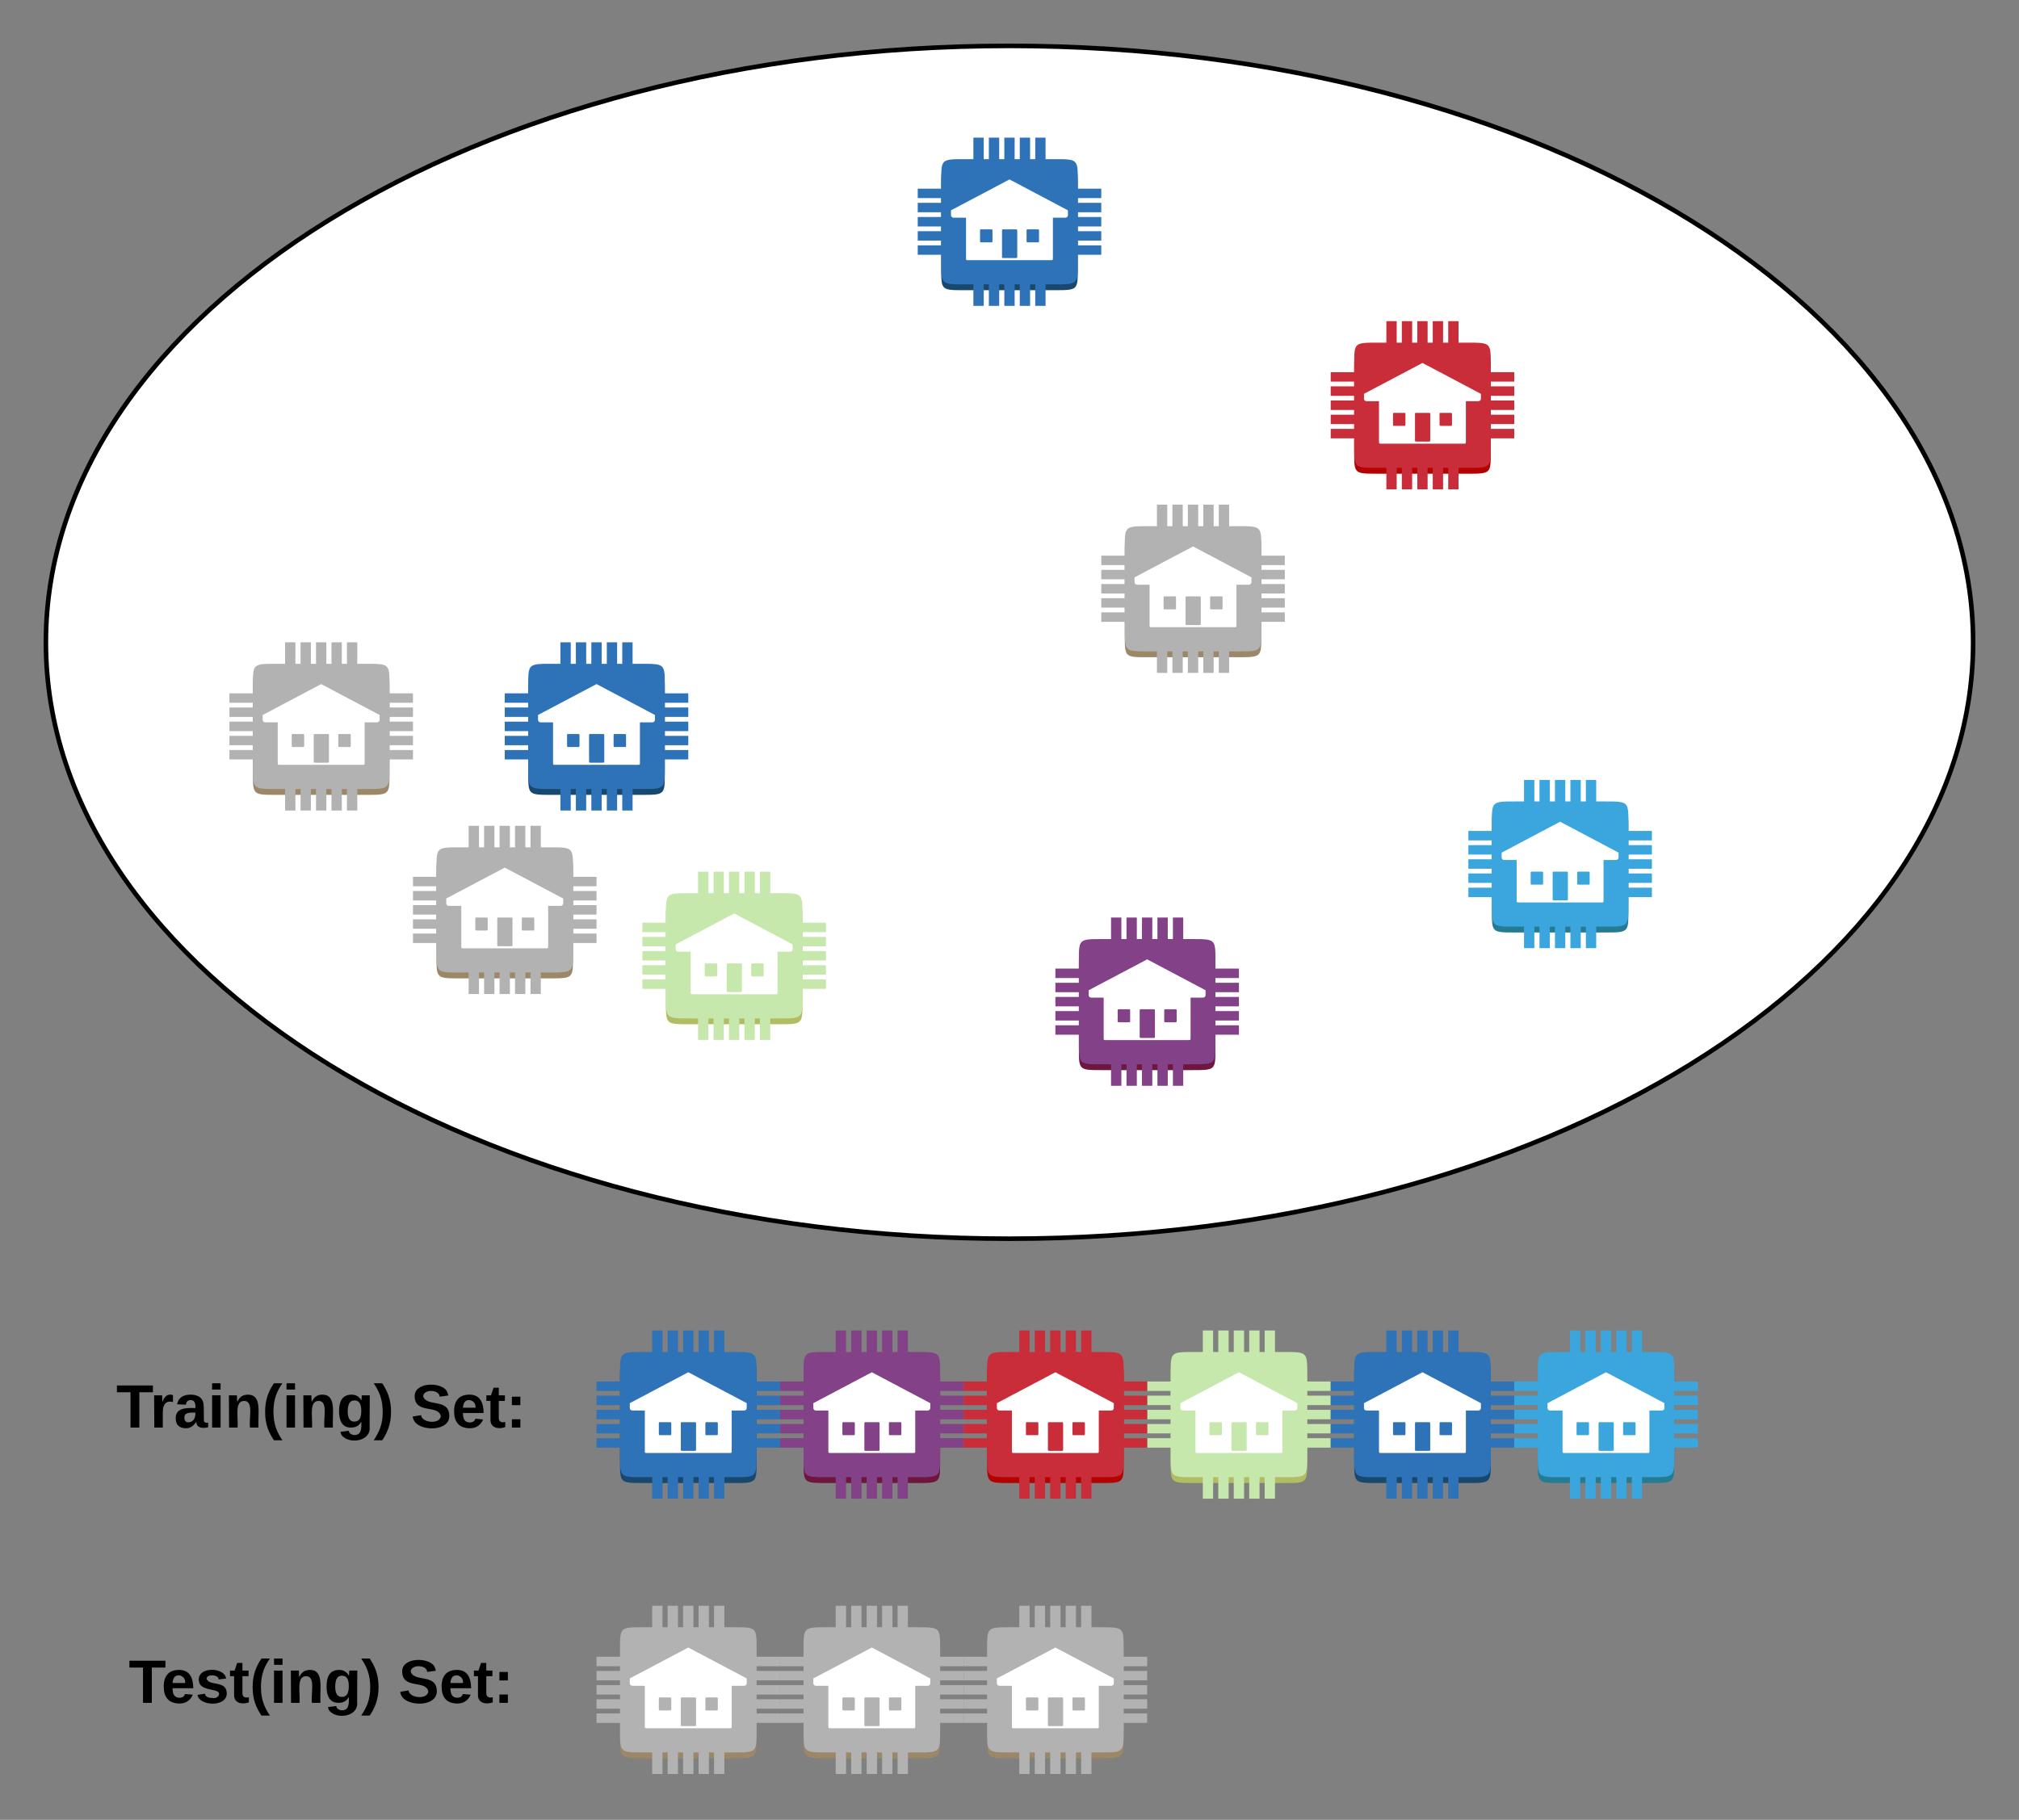 <svg xmlns="http://www.w3.org/2000/svg" xmlns:xlink="http://www.w3.org/1999/xlink" xmlns:lucid="lucid" width="880" height="793.33"><rect width="100%" height="100%" fill="#808080" stroke="none"/><g transform="translate(-140 -140)" lucid:page-tab-id="r36z~ApLsF6p"><path d="M1000 420c0 143.6-188.04 260-420 260S160 563.6 160 420s188.04-260 420-260 420 116.4 420 260z" stroke="#000" stroke-width="2" fill="#fff"/><path d="M560.46 211.93h39.05c10.25 0 10.25 0 10.25 9.4v35.8c0 9.38 0 9.38-10.24 9.38h-39.04c-10.24 0-10.24 0-10.24-9.37v-35.8c0-9.4 0-9.4 10.24-9.4z" fill="#19486f"/><path d="M560.46 209.38h39.05c10.25 0 10.25 0 10.25 9.4v35.8c0 9.38 0 9.38-10.24 9.38h-39.04c-10.24 0-10.24 0-10.24-9.4v-35.8c0-9.38 0-9.38 10.24-9.38z" fill="#2e73b8"/><path d="M591.22 200h4.5v14.06h-4.5V200zM564.26 200h4.5v14.06h-4.5V200zM584.5 200h4.48v14.06h-4.5V200zM571 200h4.5v14.06H571V200zM577.74 200h4.5v14.06h-4.5V200zM540 246.96h20.33v4.12H540v-4.12zM540 228.42h20.33v4.12H540v-4.12zM540 240.78h20.33v4.1H540v-4.1zM540 234.6h20.33v4.12H540v-4.1zM540 222.24h20.33v4.12H540v-4.12zM564.26 257.14h4.5v16.2h-4.5v-16.2zM591.22 257.14h4.5v16.2h-4.5v-16.2zM571 257.14h4.5v16.2H571v-16.2zM584.5 257.14h4.48v16.2h-4.5v-16.2zM577.74 257.14h4.5v16.2h-4.5v-16.2zM602.1 240.78H620v4.1h-17.9v-4.1zM602.1 222.24H620v4.12h-17.9v-4.12zM602.1 234.6H620v4.12h-17.9v-4.1zM602.1 228.42H620v4.12h-17.9v-4.12zM602.1 246.96H620v4.12h-17.9v-4.12z" fill="#2e73b8"/><path d="M562.24 232.2h35.5c1.18 0 1.18 0 1.18 1.05v19.1c0 1.07 0 1.07-1.17 1.07h-35.5c-1.2 0-1.2 0-1.2-1.07v-19.1c0-1.06 0-1.06 1.2-1.06z" fill="#fff"/><path d="M577.58 239.98h4.96c.84 0 .84 0 .84.78v10.96c0 .77 0 .77-.84.77h-4.96c-.84 0-.84 0-.84-.78v-10.96c0-.78 0-.78.84-.78zM568 239.98h3.74c.84 0 .84 0 .84.77v4.14c0 .76 0 .76-.84.76H568c-.84 0-.84 0-.84-.77v-4.15c0-.77 0-.77.84-.77zM588.3 239.98h3.73c.84 0 .84 0 .84.77v4.14c0 .76 0 .76-.84.76h-3.74c-.85 0-.85 0-.85-.77v-4.15c0-.77 0-.77.84-.77z" fill="#2e73b8"/><path d="M580 218.22l-25.5 13.47v2.17c0 .57.52 1.04 1.13 1.04h48.7c.62 0 1.13-.46 1.13-1.03v-2.18z" fill="#fff"/><path d="M740.46 291.93h39.05c10.25 0 10.25 0 10.25 9.4v35.8c0 9.38 0 9.38-10.24 9.38h-39.04c-10.24 0-10.24 0-10.24-9.37v-35.8c0-9.4 0-9.4 10.24-9.4z" fill="#b40200"/><path d="M740.46 289.38h39.05c10.25 0 10.25 0 10.25 9.4v35.8c0 9.38 0 9.38-10.24 9.38h-39.04c-10.24 0-10.24 0-10.24-9.4v-35.8c0-9.38 0-9.38 10.24-9.38z" fill="#c92d39"/><path d="M771.22 280h4.5v14.06h-4.5V280zM744.26 280h4.5v14.06h-4.5V280zM764.5 280h4.48v14.06h-4.5V280zM751 280h4.5v14.06H751V280zM757.74 280h4.5v14.06h-4.5V280zM720 326.96h20.33v4.12H720v-4.12zM720 308.42h20.33v4.12H720v-4.12zM720 320.78h20.33v4.1H720v-4.1zM720 314.6h20.33v4.12H720v-4.1zM720 302.24h20.33v4.12H720v-4.12zM744.26 337.14h4.5v16.2h-4.5v-16.2zM771.22 337.14h4.5v16.2h-4.5v-16.2zM751 337.14h4.5v16.2H751v-16.2zM764.5 337.14h4.48v16.2h-4.5v-16.2zM757.74 337.14h4.5v16.2h-4.5v-16.2zM782.1 320.78H800v4.1h-17.9v-4.1zM782.1 302.24H800v4.12h-17.9v-4.12zM782.1 314.6H800v4.12h-17.9v-4.1zM782.1 308.42H800v4.12h-17.9v-4.12zM782.1 326.96H800v4.12h-17.9v-4.12z" fill="#c92d39"/><path d="M742.24 312.2h35.5c1.18 0 1.18 0 1.18 1.05v19.1c0 1.07 0 1.07-1.17 1.07h-35.5c-1.2 0-1.2 0-1.2-1.07v-19.1c0-1.06 0-1.06 1.2-1.06z" fill="#fff"/><path d="M757.58 319.98h4.96c.84 0 .84 0 .84.78v10.96c0 .77 0 .77-.84.77h-4.96c-.84 0-.84 0-.84-.78v-10.96c0-.78 0-.78.84-.78zM748 319.98h3.74c.84 0 .84 0 .84.77v4.14c0 .76 0 .76-.84.76H748c-.84 0-.84 0-.84-.77v-4.15c0-.77 0-.77.84-.77zM768.3 319.98h3.73c.84 0 .84 0 .84.77v4.14c0 .76 0 .76-.84.76h-3.74c-.85 0-.85 0-.85-.77v-4.15c0-.77 0-.77.84-.77z" fill="#c92d39"/><path d="M760 298.22l-25.5 13.47v2.17c0 .57.52 1.04 1.13 1.04h48.7c.62 0 1.13-.46 1.13-1.03v-2.18z" fill="#fff"/><path d="M800.46 491.93h39.05c10.25 0 10.25 0 10.25 9.4v35.8c0 9.38 0 9.38-10.24 9.38h-39.04c-10.24 0-10.24 0-10.24-9.37v-35.8c0-9.4 0-9.4 10.24-9.4z" fill="#257b94"/><path d="M800.46 489.38h39.05c10.25 0 10.25 0 10.25 9.4v35.8c0 9.38 0 9.38-10.24 9.38h-39.04c-10.24 0-10.24 0-10.24-9.4v-35.8c0-9.38 0-9.38 10.24-9.38z" fill="#3aa6dd"/><path d="M831.22 480h4.5v14.06h-4.5V480zM804.26 480h4.5v14.06h-4.5V480zM824.5 480h4.48v14.06h-4.5V480zM811 480h4.5v14.06H811V480zM817.74 480h4.5v14.06h-4.5V480zM780 526.96h20.33v4.12H780v-4.12zM780 508.42h20.33v4.12H780v-4.12zM780 520.78h20.33v4.1H780v-4.1zM780 514.6h20.33v4.12H780v-4.1zM780 502.24h20.33v4.12H780v-4.12zM804.26 537.14h4.5v16.2h-4.5v-16.2zM831.22 537.14h4.5v16.2h-4.5v-16.2zM811 537.14h4.5v16.2H811v-16.2zM824.5 537.14h4.48v16.2h-4.5v-16.2zM817.74 537.14h4.5v16.2h-4.5v-16.2zM842.1 520.78H860v4.1h-17.9v-4.1zM842.1 502.24H860v4.12h-17.9v-4.12zM842.1 514.6H860v4.12h-17.9v-4.1zM842.1 508.42H860v4.12h-17.9v-4.12zM842.1 526.96H860v4.12h-17.9v-4.12z" fill="#3aa6dd"/><path d="M802.24 512.2h35.5c1.18 0 1.18 0 1.18 1.05v19.1c0 1.07 0 1.07-1.17 1.07h-35.5c-1.2 0-1.2 0-1.2-1.07v-19.1c0-1.06 0-1.06 1.2-1.06z" fill="#fff"/><path d="M817.58 519.98h4.96c.84 0 .84 0 .84.78v10.96c0 .77 0 .77-.84.77h-4.96c-.84 0-.84 0-.84-.78v-10.96c0-.78 0-.78.84-.78zM808 519.98h3.74c.84 0 .84 0 .84.77v4.14c0 .76 0 .76-.84.76H808c-.84 0-.84 0-.84-.77v-4.15c0-.77 0-.77.84-.77zM828.3 519.98h3.73c.84 0 .84 0 .84.77v4.14c0 .76 0 .76-.84.76h-3.74c-.85 0-.85 0-.85-.77v-4.15c0-.77 0-.77.84-.77z" fill="#3aa6dd"/><path d="M820 498.22l-25.5 13.47v2.17c0 .57.52 1.04 1.13 1.04h48.7c.62 0 1.13-.46 1.13-1.03v-2.18z" fill="#fff"/><path d="M640.46 371.93h39.05c10.25 0 10.25 0 10.25 9.4v35.8c0 9.38 0 9.38-10.24 9.38h-39.04c-10.24 0-10.24 0-10.24-9.37v-35.8c0-9.4 0-9.4 10.24-9.4z" fill="#9d8769"/><path d="M640.46 369.38h39.05c10.25 0 10.25 0 10.25 9.4v35.8c0 9.38 0 9.38-10.24 9.38h-39.04c-10.24 0-10.24 0-10.24-9.4v-35.8c0-9.38 0-9.38 10.24-9.38z" fill="#b2b2b2"/><path d="M671.22 360h4.5v14.06h-4.5V360zM644.26 360h4.5v14.06h-4.5V360zM664.5 360h4.48v14.06h-4.5V360zM651 360h4.5v14.06H651V360zM657.74 360h4.5v14.06h-4.5V360zM620 406.96h20.33v4.12H620v-4.12zM620 388.42h20.33v4.12H620v-4.12zM620 400.78h20.33v4.1H620v-4.1zM620 394.6h20.33v4.12H620v-4.1zM620 382.24h20.33v4.12H620v-4.12zM644.26 417.14h4.5v16.2h-4.5v-16.2zM671.22 417.14h4.5v16.2h-4.5v-16.2zM651 417.14h4.5v16.2H651v-16.2zM664.5 417.14h4.48v16.2h-4.5v-16.2zM657.74 417.14h4.5v16.2h-4.5v-16.2zM682.1 400.78H700v4.1h-17.9v-4.1zM682.1 382.24H700v4.12h-17.9v-4.12zM682.1 394.6H700v4.12h-17.9v-4.1zM682.1 388.42H700v4.12h-17.9v-4.12zM682.1 406.96H700v4.12h-17.9v-4.12z" fill="#b2b2b2"/><path d="M642.24 392.2h35.5c1.18 0 1.18 0 1.18 1.05v19.1c0 1.07 0 1.07-1.17 1.07h-35.5c-1.2 0-1.2 0-1.2-1.07v-19.1c0-1.06 0-1.06 1.2-1.06z" fill="#fff"/><path d="M657.58 399.98h4.96c.84 0 .84 0 .84.78v10.96c0 .77 0 .77-.84.77h-4.96c-.84 0-.84 0-.84-.78v-10.96c0-.78 0-.78.84-.78zM648 399.98h3.74c.84 0 .84 0 .84.77v4.14c0 .76 0 .76-.84.76H648c-.84 0-.84 0-.84-.77v-4.15c0-.77 0-.77.84-.77zM668.3 399.98h3.73c.84 0 .84 0 .84.77v4.14c0 .76 0 .76-.84.76h-3.74c-.85 0-.85 0-.85-.77v-4.15c0-.77 0-.77.84-.77z" fill="#b2b2b2"/><path d="M660 378.22l-25.5 13.47v2.17c0 .57.52 1.04 1.13 1.04h48.7c.62 0 1.13-.46 1.13-1.03v-2.18z" fill="#fff"/><path d="M380.46 431.93h39.05c10.25 0 10.25 0 10.25 9.4v35.8c0 9.38 0 9.38-10.24 9.38h-39.04c-10.24 0-10.24 0-10.24-9.37v-35.8c0-9.4 0-9.4 10.24-9.4z" fill="#19486f"/><path d="M380.46 429.38h39.05c10.25 0 10.25 0 10.25 9.4v35.8c0 9.38 0 9.38-10.24 9.38h-39.04c-10.24 0-10.24 0-10.24-9.4v-35.8c0-9.38 0-9.38 10.24-9.38z" fill="#2e73b8"/><path d="M411.22 420h4.5v14.06h-4.5V420zM384.26 420h4.5v14.06h-4.5V420zM404.5 420h4.48v14.06h-4.5V420zM391 420h4.5v14.06H391V420zM397.74 420h4.5v14.06h-4.5V420zM360 466.96h20.33v4.12H360v-4.12zM360 448.42h20.33v4.12H360v-4.12zM360 460.78h20.33v4.1H360v-4.1zM360 454.6h20.33v4.12H360v-4.1zM360 442.24h20.33v4.12H360v-4.12zM384.26 477.14h4.5v16.2h-4.5v-16.2zM411.22 477.14h4.5v16.2h-4.5v-16.2zM391 477.14h4.5v16.2H391v-16.2zM404.5 477.14h4.48v16.2h-4.5v-16.2zM397.74 477.14h4.5v16.2h-4.5v-16.2zM422.1 460.78H440v4.1h-17.9v-4.1zM422.1 442.24H440v4.12h-17.9v-4.12zM422.1 454.6H440v4.12h-17.9v-4.1zM422.1 448.42H440v4.12h-17.9v-4.12zM422.1 466.96H440v4.12h-17.9v-4.12z" fill="#2e73b8"/><path d="M382.24 452.2h35.5c1.18 0 1.18 0 1.18 1.05v19.1c0 1.07 0 1.07-1.17 1.07h-35.5c-1.2 0-1.2 0-1.2-1.07v-19.1c0-1.06 0-1.06 1.2-1.06z" fill="#fff"/><path d="M397.58 459.98h4.96c.84 0 .84 0 .84.78v10.96c0 .77 0 .77-.84.77h-4.96c-.84 0-.84 0-.84-.78v-10.96c0-.78 0-.78.84-.78zM388 459.98h3.74c.84 0 .84 0 .84.77v4.14c0 .76 0 .76-.84.76H388c-.84 0-.84 0-.84-.77v-4.15c0-.77 0-.77.84-.77zM408.3 459.98h3.73c.84 0 .84 0 .84.77v4.14c0 .76 0 .76-.84.76h-3.74c-.85 0-.85 0-.85-.77v-4.15c0-.77 0-.77.84-.77z" fill="#2e73b8"/><path d="M400 438.22l-25.5 13.47v2.17c0 .57.52 1.04 1.13 1.04h48.7c.62 0 1.13-.46 1.13-1.03v-2.18z" fill="#fff"/><path d="M260.46 431.93h39.05c10.25 0 10.25 0 10.25 9.4v35.8c0 9.38 0 9.38-10.24 9.38h-39.04c-10.24 0-10.24 0-10.24-9.37v-35.8c0-9.4 0-9.4 10.24-9.4z" fill="#9d8769"/><path d="M260.46 429.38h39.05c10.25 0 10.25 0 10.25 9.4v35.8c0 9.38 0 9.38-10.24 9.38h-39.04c-10.24 0-10.24 0-10.24-9.4v-35.8c0-9.38 0-9.38 10.24-9.38z" fill="#b2b2b2"/><path d="M291.22 420h4.5v14.06h-4.5V420zM264.26 420h4.5v14.06h-4.5V420zM284.5 420h4.48v14.06h-4.5V420zM271 420h4.5v14.06H271V420zM277.74 420h4.5v14.06h-4.5V420zM240 466.96h20.33v4.12H240v-4.12zM240 448.42h20.33v4.12H240v-4.12zM240 460.78h20.33v4.1H240v-4.1zM240 454.6h20.33v4.12H240v-4.1zM240 442.24h20.33v4.12H240v-4.12zM264.26 477.14h4.5v16.2h-4.5v-16.2zM291.22 477.14h4.5v16.2h-4.5v-16.2zM271 477.14h4.5v16.2H271v-16.2zM284.5 477.14h4.48v16.2h-4.5v-16.2zM277.74 477.14h4.5v16.2h-4.5v-16.2zM302.1 460.78H320v4.1h-17.9v-4.1zM302.1 442.24H320v4.12h-17.9v-4.12zM302.1 454.6H320v4.12h-17.9v-4.1zM302.1 448.42H320v4.12h-17.9v-4.12zM302.1 466.96H320v4.12h-17.9v-4.12z" fill="#b2b2b2"/><path d="M262.24 452.2h35.5c1.18 0 1.18 0 1.18 1.05v19.1c0 1.07 0 1.07-1.17 1.07h-35.5c-1.2 0-1.2 0-1.2-1.07v-19.1c0-1.06 0-1.06 1.2-1.06z" fill="#fff"/><path d="M277.58 459.98h4.96c.84 0 .84 0 .84.78v10.96c0 .77 0 .77-.84.77h-4.96c-.84 0-.84 0-.84-.78v-10.96c0-.78 0-.78.84-.78zM268 459.98h3.74c.84 0 .84 0 .84.77v4.14c0 .76 0 .76-.84.76H268c-.84 0-.84 0-.84-.77v-4.15c0-.77 0-.77.84-.77zM288.3 459.98h3.73c.84 0 .84 0 .84.77v4.14c0 .76 0 .76-.84.76h-3.74c-.85 0-.85 0-.85-.77v-4.15c0-.77 0-.77.84-.77z" fill="#b2b2b2"/><path d="M280 438.22l-25.5 13.47v2.17c0 .57.52 1.04 1.13 1.04h48.7c.62 0 1.13-.46 1.13-1.03v-2.18z" fill="#fff"/><path d="M340.46 511.93h39.05c10.25 0 10.25 0 10.25 9.4v35.8c0 9.38 0 9.38-10.24 9.38h-39.04c-10.24 0-10.24 0-10.24-9.37v-35.8c0-9.4 0-9.4 10.24-9.4z" fill="#9d8769"/><path d="M340.46 509.38h39.05c10.25 0 10.25 0 10.25 9.4v35.8c0 9.38 0 9.38-10.24 9.38h-39.04c-10.24 0-10.24 0-10.24-9.4v-35.8c0-9.38 0-9.38 10.24-9.38z" fill="#b2b2b2"/><path d="M371.22 500h4.5v14.06h-4.5V500zM344.26 500h4.5v14.06h-4.5V500zM364.5 500h4.48v14.06h-4.5V500zM351 500h4.5v14.06H351V500zM357.74 500h4.5v14.06h-4.5V500zM320 546.96h20.33v4.12H320v-4.12zM320 528.42h20.33v4.12H320v-4.12zM320 540.78h20.33v4.1H320v-4.1zM320 534.6h20.33v4.12H320v-4.1zM320 522.24h20.33v4.12H320v-4.12zM344.26 557.14h4.5v16.2h-4.5v-16.2zM371.22 557.14h4.5v16.2h-4.5v-16.2zM351 557.14h4.5v16.2H351v-16.2zM364.5 557.14h4.48v16.2h-4.5v-16.2zM357.74 557.14h4.5v16.2h-4.5v-16.2zM382.1 540.78H400v4.1h-17.9v-4.1zM382.1 522.24H400v4.12h-17.9v-4.12zM382.1 534.6H400v4.12h-17.9v-4.1zM382.1 528.42H400v4.12h-17.9v-4.12zM382.1 546.96H400v4.12h-17.9v-4.12z" fill="#b2b2b2"/><path d="M342.24 532.2h35.5c1.18 0 1.18 0 1.18 1.05v19.1c0 1.07 0 1.07-1.17 1.07h-35.5c-1.2 0-1.2 0-1.2-1.07v-19.1c0-1.06 0-1.06 1.2-1.06z" fill="#fff"/><path d="M357.58 539.98h4.96c.84 0 .84 0 .84.78v10.96c0 .77 0 .77-.84.77h-4.96c-.84 0-.84 0-.84-.78v-10.96c0-.78 0-.78.84-.78zM348 539.98h3.74c.84 0 .84 0 .84.77v4.14c0 .76 0 .76-.84.76H348c-.84 0-.84 0-.84-.77v-4.15c0-.77 0-.77.84-.77zM368.3 539.98h3.73c.84 0 .84 0 .84.77v4.14c0 .76 0 .76-.84.76h-3.74c-.85 0-.85 0-.85-.77v-4.15c0-.77 0-.77.84-.77z" fill="#b2b2b2"/><path d="M360 518.22l-25.5 13.47v2.17c0 .57.52 1.04 1.13 1.04h48.7c.62 0 1.13-.46 1.13-1.03v-2.18z" fill="#fff"/><path d="M440.46 531.93h39.05c10.25 0 10.25 0 10.25 9.4v35.8c0 9.38 0 9.38-10.24 9.38h-39.04c-10.24 0-10.24 0-10.24-9.37v-35.8c0-9.4 0-9.4 10.24-9.4z" fill="#b2bd63"/><path d="M440.46 529.38h39.05c10.25 0 10.25 0 10.25 9.4v35.8c0 9.38 0 9.38-10.24 9.38h-39.04c-10.24 0-10.24 0-10.24-9.4v-35.8c0-9.38 0-9.38 10.24-9.38z" fill="#c7e8ac"/><path d="M471.22 520h4.5v14.06h-4.5V520zM444.26 520h4.5v14.06h-4.5V520zM464.5 520h4.48v14.06h-4.5V520zM451 520h4.5v14.06H451V520zM457.74 520h4.5v14.06h-4.5V520zM420 566.96h20.33v4.12H420v-4.12zM420 548.42h20.33v4.12H420v-4.12zM420 560.78h20.33v4.1H420v-4.1zM420 554.6h20.33v4.12H420v-4.1zM420 542.24h20.33v4.12H420v-4.12zM444.26 577.14h4.5v16.2h-4.5v-16.2zM471.22 577.14h4.5v16.2h-4.5v-16.2zM451 577.14h4.5v16.2H451v-16.2zM464.5 577.14h4.48v16.2h-4.5v-16.2zM457.74 577.14h4.5v16.2h-4.5v-16.2zM482.1 560.78H500v4.1h-17.9v-4.1zM482.1 542.24H500v4.12h-17.9v-4.12zM482.1 554.6H500v4.12h-17.9v-4.1zM482.1 548.42H500v4.12h-17.9v-4.12zM482.1 566.96H500v4.12h-17.9v-4.12z" fill="#c7e8ac"/><path d="M442.24 552.2h35.5c1.18 0 1.18 0 1.18 1.05v19.1c0 1.07 0 1.07-1.17 1.07h-35.5c-1.2 0-1.2 0-1.2-1.07v-19.1c0-1.06 0-1.06 1.2-1.06z" fill="#fff"/><path d="M457.58 559.98h4.96c.84 0 .84 0 .84.78v10.96c0 .77 0 .77-.84.77h-4.96c-.84 0-.84 0-.84-.78v-10.96c0-.78 0-.78.84-.78zM448 559.98h3.74c.84 0 .84 0 .84.77v4.14c0 .76 0 .76-.84.76H448c-.84 0-.84 0-.84-.77v-4.15c0-.77 0-.77.84-.77zM468.3 559.98h3.73c.84 0 .84 0 .84.77v4.14c0 .76 0 .76-.84.76h-3.74c-.85 0-.85 0-.85-.77v-4.15c0-.77 0-.77.84-.77z" fill="#c7e8ac"/><path d="M460 538.22l-25.5 13.47v2.17c0 .57.52 1.04 1.13 1.04h48.7c.62 0 1.13-.46 1.13-1.03v-2.18z" fill="#fff"/><path d="M160 720h240v73.33H160z" stroke="#000" stroke-opacity="0" stroke-width="2" fill="#fff" fill-opacity="0"/><use xlink:href="#a" transform="matrix(1,0,0,1,165,725) translate(25.667 37.333)"/><use xlink:href="#b" transform="matrix(1,0,0,1,165,725) translate(154.111 37.333)"/><path d="M660.46 731.93h39.05c10.25 0 10.25 0 10.25 9.4v35.8c0 9.38 0 9.38-10.24 9.38h-39.04c-10.24 0-10.24 0-10.24-9.37v-35.8c0-9.4 0-9.4 10.24-9.4z" fill="#b2bd63"/><path d="M660.46 729.38h39.05c10.25 0 10.25 0 10.25 9.4v35.8c0 9.38 0 9.38-10.24 9.38h-39.04c-10.24 0-10.24 0-10.24-9.4v-35.8c0-9.38 0-9.38 10.24-9.38z" fill="#c7e8ac"/><path d="M691.22 720h4.5v14.06h-4.5V720zM664.26 720h4.5v14.06h-4.5V720zM684.5 720h4.48v14.06h-4.5V720zM671 720h4.5v14.06H671V720zM677.74 720h4.5v14.06h-4.5V720zM640 766.96h20.33v4.12H640v-4.12zM640 748.42h20.33v4.12H640v-4.12zM640 760.78h20.33v4.1H640v-4.1zM640 754.6h20.33v4.12H640v-4.1zM640 742.24h20.33v4.12H640v-4.12zM664.26 777.14h4.5v16.2h-4.5v-16.2zM691.22 777.14h4.5v16.2h-4.5v-16.2zM671 777.14h4.5v16.2H671v-16.2zM684.5 777.14h4.48v16.2h-4.5v-16.2zM677.74 777.14h4.5v16.2h-4.5v-16.2zM702.1 760.78H720v4.1h-17.9v-4.1zM702.1 742.24H720v4.12h-17.9v-4.12zM702.1 754.6H720v4.12h-17.9v-4.1zM702.1 748.42H720v4.12h-17.9v-4.12zM702.1 766.96H720v4.12h-17.9v-4.12z" fill="#c7e8ac"/><path d="M662.24 752.2h35.5c1.18 0 1.18 0 1.18 1.05v19.1c0 1.07 0 1.07-1.17 1.07h-35.5c-1.2 0-1.2 0-1.2-1.07v-19.1c0-1.06 0-1.06 1.2-1.06z" fill="#fff"/><path d="M677.58 759.98h4.96c.84 0 .84 0 .84.78v10.96c0 .77 0 .77-.84.77h-4.96c-.84 0-.84 0-.84-.78v-10.96c0-.78 0-.78.84-.78zM668 759.98h3.74c.84 0 .84 0 .84.77v4.14c0 .76 0 .76-.84.76H668c-.84 0-.84 0-.84-.77v-4.15c0-.77 0-.77.84-.77zM688.3 759.98h3.73c.84 0 .84 0 .84.77v4.14c0 .76 0 .76-.84.76h-3.74c-.85 0-.85 0-.85-.77v-4.15c0-.77 0-.77.84-.77z" fill="#c7e8ac"/><path d="M680 738.22l-25.5 13.47v2.17c0 .57.52 1.04 1.13 1.04h48.7c.62 0 1.13-.46 1.13-1.03v-2.18z" fill="#fff"/><path d="M620.46 551.93h39.05c10.25 0 10.25 0 10.25 9.4v35.8c0 9.38 0 9.38-10.24 9.38h-39.04c-10.24 0-10.24 0-10.24-9.37v-35.8c0-9.4 0-9.4 10.24-9.4z" fill="#6e163e"/><path d="M620.46 549.38h39.05c10.25 0 10.25 0 10.25 9.4v35.8c0 9.38 0 9.38-10.24 9.38h-39.04c-10.24 0-10.24 0-10.24-9.4v-35.8c0-9.38 0-9.38 10.24-9.38z" fill="#834187"/><path d="M651.22 540h4.5v14.06h-4.5V540zM624.26 540h4.5v14.06h-4.5V540zM644.5 540h4.48v14.06h-4.5V540zM631 540h4.5v14.06H631V540zM637.74 540h4.5v14.06h-4.5V540zM600 586.96h20.33v4.12H600v-4.12zM600 568.42h20.33v4.12H600v-4.12zM600 580.78h20.33v4.1H600v-4.1zM600 574.6h20.33v4.12H600v-4.1zM600 562.24h20.33v4.12H600v-4.12zM624.26 597.14h4.5v16.2h-4.5v-16.2zM651.22 597.14h4.5v16.2h-4.5v-16.2zM631 597.14h4.5v16.2H631v-16.2zM644.5 597.14h4.48v16.2h-4.5v-16.2zM637.74 597.14h4.5v16.2h-4.5v-16.2zM662.1 580.78H680v4.1h-17.9v-4.1zM662.1 562.24H680v4.12h-17.9v-4.12zM662.1 574.6H680v4.12h-17.9v-4.1zM662.1 568.42H680v4.12h-17.9v-4.12zM662.1 586.96H680v4.12h-17.9v-4.12z" fill="#834187"/><path d="M622.24 572.2h35.5c1.18 0 1.18 0 1.18 1.05v19.1c0 1.07 0 1.07-1.17 1.07h-35.5c-1.2 0-1.2 0-1.2-1.07v-19.1c0-1.06 0-1.06 1.2-1.06z" fill="#fff"/><path d="M637.58 579.98h4.96c.84 0 .84 0 .84.78v10.96c0 .77 0 .77-.84.77h-4.96c-.84 0-.84 0-.84-.78v-10.96c0-.78 0-.78.84-.78zM628 579.98h3.74c.84 0 .84 0 .84.77v4.14c0 .76 0 .76-.84.76H628c-.84 0-.84 0-.84-.77v-4.15c0-.77 0-.77.84-.77zM648.3 579.98h3.73c.84 0 .84 0 .84.77v4.14c0 .76 0 .76-.84.76h-3.74c-.85 0-.85 0-.85-.77v-4.15c0-.77 0-.77.84-.77z" fill="#834187"/><path d="M640 558.22l-25.5 13.47v2.17c0 .57.52 1.04 1.13 1.04h48.7c.62 0 1.13-.46 1.13-1.03v-2.18z" fill="#fff"/><path d="M420.46 731.93h39.05c10.25 0 10.25 0 10.25 9.4v35.8c0 9.38 0 9.38-10.24 9.38h-39.04c-10.24 0-10.24 0-10.24-9.37v-35.8c0-9.4 0-9.4 10.24-9.4z" fill="#19486f"/><path d="M420.46 729.38h39.05c10.25 0 10.25 0 10.25 9.4v35.8c0 9.38 0 9.38-10.24 9.38h-39.04c-10.24 0-10.24 0-10.24-9.4v-35.8c0-9.38 0-9.38 10.24-9.38z" fill="#2e73b8"/><path d="M451.22 720h4.5v14.06h-4.5V720zM424.26 720h4.5v14.06h-4.5V720zM444.5 720h4.48v14.06h-4.5V720zM431 720h4.5v14.06H431V720zM437.74 720h4.5v14.06h-4.5V720zM400 766.96h20.33v4.12H400v-4.12zM400 748.42h20.33v4.12H400v-4.12zM400 760.78h20.33v4.1H400v-4.1zM400 754.6h20.33v4.12H400v-4.1zM400 742.24h20.33v4.12H400v-4.12zM424.26 777.14h4.5v16.2h-4.5v-16.2zM451.22 777.14h4.5v16.2h-4.5v-16.2zM431 777.14h4.5v16.2H431v-16.2zM444.5 777.14h4.48v16.2h-4.5v-16.2zM437.74 777.14h4.5v16.2h-4.5v-16.2zM462.1 760.78H480v4.1h-17.9v-4.1zM462.1 742.24H480v4.12h-17.9v-4.12zM462.1 754.6H480v4.12h-17.9v-4.1zM462.1 748.42H480v4.12h-17.9v-4.12zM462.1 766.96H480v4.12h-17.9v-4.12z" fill="#2e73b8"/><path d="M422.24 752.2h35.5c1.18 0 1.18 0 1.18 1.05v19.1c0 1.07 0 1.07-1.17 1.07h-35.5c-1.2 0-1.2 0-1.2-1.07v-19.1c0-1.06 0-1.06 1.2-1.06z" fill="#fff"/><path d="M437.58 759.98h4.96c.84 0 .84 0 .84.78v10.96c0 .77 0 .77-.84.77h-4.96c-.84 0-.84 0-.84-.78v-10.96c0-.78 0-.78.84-.78zM428 759.98h3.74c.84 0 .84 0 .84.77v4.14c0 .76 0 .76-.84.76H428c-.84 0-.84 0-.84-.77v-4.15c0-.77 0-.77.84-.77zM448.3 759.98h3.73c.84 0 .84 0 .84.77v4.14c0 .76 0 .76-.84.76h-3.74c-.85 0-.85 0-.85-.77v-4.15c0-.77 0-.77.84-.77z" fill="#2e73b8"/><path d="M440 738.22l-25.5 13.47v2.17c0 .57.52 1.04 1.13 1.04h48.7c.62 0 1.13-.46 1.13-1.03v-2.18z" fill="#fff"/><path d="M500.46 731.93h39.05c10.25 0 10.25 0 10.25 9.4v35.8c0 9.38 0 9.38-10.24 9.38h-39.04c-10.24 0-10.24 0-10.24-9.37v-35.8c0-9.4 0-9.4 10.24-9.4z" fill="#6e163e"/><path d="M500.46 729.38h39.05c10.25 0 10.25 0 10.25 9.4v35.8c0 9.38 0 9.38-10.24 9.38h-39.04c-10.24 0-10.24 0-10.24-9.4v-35.8c0-9.38 0-9.38 10.24-9.38z" fill="#834187"/><path d="M531.22 720h4.5v14.06h-4.5V720zM504.26 720h4.5v14.06h-4.5V720zM524.5 720h4.48v14.06h-4.5V720zM511 720h4.5v14.06H511V720zM517.74 720h4.5v14.06h-4.5V720zM480 766.96h20.33v4.12H480v-4.12zM480 748.42h20.33v4.12H480v-4.12zM480 760.78h20.33v4.1H480v-4.1zM480 754.6h20.33v4.12H480v-4.1zM480 742.24h20.33v4.12H480v-4.12zM504.26 777.14h4.5v16.2h-4.5v-16.2zM531.22 777.14h4.5v16.2h-4.5v-16.2zM511 777.14h4.5v16.2H511v-16.2zM524.5 777.14h4.48v16.2h-4.5v-16.2zM517.74 777.14h4.5v16.2h-4.5v-16.2zM542.1 760.78H560v4.1h-17.9v-4.1zM542.1 742.24H560v4.12h-17.9v-4.12zM542.1 754.6H560v4.12h-17.9v-4.1zM542.1 748.42H560v4.12h-17.9v-4.12zM542.1 766.96H560v4.12h-17.9v-4.12z" fill="#834187"/><path d="M502.24 752.2h35.5c1.18 0 1.18 0 1.18 1.05v19.1c0 1.07 0 1.07-1.17 1.07h-35.5c-1.2 0-1.2 0-1.2-1.07v-19.1c0-1.06 0-1.06 1.2-1.06z" fill="#fff"/><path d="M517.58 759.98h4.96c.84 0 .84 0 .84.78v10.96c0 .77 0 .77-.84.77h-4.96c-.84 0-.84 0-.84-.78v-10.96c0-.78 0-.78.84-.78zM508 759.98h3.74c.84 0 .84 0 .84.77v4.14c0 .76 0 .76-.84.76H508c-.84 0-.84 0-.84-.77v-4.15c0-.77 0-.77.84-.77zM528.3 759.98h3.73c.84 0 .84 0 .84.77v4.14c0 .76 0 .76-.84.76h-3.74c-.85 0-.85 0-.85-.77v-4.15c0-.77 0-.77.84-.77z" fill="#834187"/><path d="M520 738.22l-25.5 13.47v2.17c0 .57.52 1.04 1.13 1.04h48.7c.62 0 1.13-.46 1.13-1.03v-2.18z" fill="#fff"/><path d="M580.46 731.93h39.05c10.25 0 10.25 0 10.25 9.4v35.8c0 9.38 0 9.38-10.24 9.38h-39.04c-10.24 0-10.24 0-10.24-9.37v-35.8c0-9.4 0-9.4 10.24-9.4z" fill="#b40200"/><path d="M580.46 729.38h39.05c10.25 0 10.25 0 10.25 9.4v35.8c0 9.38 0 9.38-10.24 9.38h-39.04c-10.24 0-10.24 0-10.24-9.4v-35.8c0-9.38 0-9.38 10.24-9.38z" fill="#c92d39"/><path d="M611.22 720h4.5v14.06h-4.5V720zM584.26 720h4.5v14.06h-4.5V720zM604.5 720h4.48v14.06h-4.5V720zM591 720h4.5v14.06H591V720zM597.74 720h4.5v14.06h-4.5V720zM560 766.96h20.33v4.12H560v-4.12zM560 748.42h20.33v4.12H560v-4.12zM560 760.78h20.33v4.1H560v-4.1zM560 754.6h20.33v4.12H560v-4.1zM560 742.24h20.33v4.12H560v-4.12zM584.26 777.14h4.5v16.2h-4.5v-16.2zM611.22 777.14h4.5v16.2h-4.5v-16.2zM591 777.14h4.5v16.2H591v-16.2zM604.5 777.14h4.48v16.2h-4.5v-16.2zM597.74 777.14h4.5v16.2h-4.5v-16.2zM622.1 760.78H640v4.1h-17.9v-4.1zM622.1 742.24H640v4.12h-17.9v-4.12zM622.1 754.6H640v4.12h-17.9v-4.1zM622.1 748.42H640v4.12h-17.9v-4.12zM622.1 766.96H640v4.12h-17.9v-4.12z" fill="#c92d39"/><path d="M582.24 752.2h35.5c1.18 0 1.18 0 1.18 1.05v19.1c0 1.07 0 1.07-1.17 1.07h-35.5c-1.2 0-1.2 0-1.2-1.07v-19.1c0-1.06 0-1.06 1.2-1.06z" fill="#fff"/><path d="M597.58 759.98h4.96c.84 0 .84 0 .84.78v10.96c0 .77 0 .77-.84.77h-4.96c-.84 0-.84 0-.84-.78v-10.96c0-.78 0-.78.84-.78zM588 759.98h3.74c.84 0 .84 0 .84.77v4.14c0 .76 0 .76-.84.76H588c-.84 0-.84 0-.84-.77v-4.15c0-.77 0-.77.84-.77zM608.3 759.98h3.73c.84 0 .84 0 .84.77v4.14c0 .76 0 .76-.84.76h-3.74c-.85 0-.85 0-.85-.77v-4.15c0-.77 0-.77.84-.77z" fill="#c92d39"/><path d="M600 738.22l-25.5 13.47v2.17c0 .57.52 1.04 1.13 1.04h48.7c.62 0 1.13-.46 1.13-1.03v-2.18z" fill="#fff"/><path d="M740.46 731.93h39.05c10.25 0 10.25 0 10.25 9.4v35.8c0 9.38 0 9.38-10.24 9.38h-39.04c-10.24 0-10.24 0-10.24-9.37v-35.8c0-9.4 0-9.4 10.24-9.4z" fill="#19486f"/><path d="M740.46 729.38h39.05c10.25 0 10.25 0 10.25 9.4v35.8c0 9.38 0 9.38-10.24 9.38h-39.04c-10.24 0-10.24 0-10.24-9.4v-35.8c0-9.38 0-9.38 10.24-9.38z" fill="#2e73b8"/><path d="M771.22 720h4.5v14.06h-4.5V720zM744.26 720h4.5v14.06h-4.5V720zM764.5 720h4.48v14.06h-4.5V720zM751 720h4.5v14.06H751V720zM757.74 720h4.5v14.06h-4.5V720zM720 766.96h20.33v4.12H720v-4.12zM720 748.42h20.33v4.12H720v-4.12zM720 760.78h20.33v4.1H720v-4.1zM720 754.6h20.33v4.12H720v-4.1zM720 742.24h20.33v4.12H720v-4.12zM744.26 777.14h4.5v16.2h-4.5v-16.2zM771.22 777.14h4.5v16.2h-4.5v-16.2zM751 777.14h4.5v16.2H751v-16.2zM764.5 777.14h4.48v16.2h-4.5v-16.2zM757.74 777.14h4.5v16.2h-4.5v-16.2zM782.1 760.78H800v4.1h-17.9v-4.1zM782.1 742.24H800v4.12h-17.9v-4.12zM782.1 754.6H800v4.12h-17.9v-4.1zM782.1 748.42H800v4.12h-17.9v-4.12zM782.1 766.96H800v4.12h-17.9v-4.12z" fill="#2e73b8"/><path d="M742.24 752.2h35.5c1.18 0 1.18 0 1.18 1.05v19.1c0 1.07 0 1.07-1.17 1.07h-35.5c-1.2 0-1.2 0-1.2-1.07v-19.1c0-1.06 0-1.06 1.2-1.06z" fill="#fff"/><path d="M757.58 759.98h4.96c.84 0 .84 0 .84.78v10.96c0 .77 0 .77-.84.77h-4.96c-.84 0-.84 0-.84-.78v-10.96c0-.78 0-.78.84-.78zM748 759.98h3.74c.84 0 .84 0 .84.77v4.14c0 .76 0 .76-.84.76H748c-.84 0-.84 0-.84-.77v-4.15c0-.77 0-.77.84-.77zM768.3 759.98h3.73c.84 0 .84 0 .84.77v4.14c0 .76 0 .76-.84.76h-3.74c-.85 0-.85 0-.85-.77v-4.15c0-.77 0-.77.84-.77z" fill="#2e73b8"/><path d="M760 738.22l-25.5 13.47v2.17c0 .57.52 1.04 1.13 1.04h48.7c.62 0 1.13-.46 1.13-1.03v-2.18z" fill="#fff"/><path d="M820.46 731.93h39.05c10.25 0 10.25 0 10.25 9.4v35.8c0 9.38 0 9.38-10.24 9.38h-39.04c-10.24 0-10.24 0-10.24-9.37v-35.8c0-9.4 0-9.4 10.24-9.4z" fill="#257b94"/><path d="M820.46 729.38h39.05c10.25 0 10.25 0 10.25 9.4v35.8c0 9.38 0 9.38-10.24 9.38h-39.04c-10.24 0-10.24 0-10.24-9.4v-35.8c0-9.38 0-9.38 10.24-9.38z" fill="#3aa6dd"/><path d="M851.22 720h4.5v14.06h-4.5V720zM824.26 720h4.5v14.06h-4.5V720zM844.5 720h4.48v14.06h-4.5V720zM831 720h4.5v14.06H831V720zM837.74 720h4.5v14.06h-4.5V720zM800 766.96h20.33v4.12H800v-4.12zM800 748.42h20.33v4.12H800v-4.12zM800 760.78h20.33v4.1H800v-4.1zM800 754.6h20.33v4.12H800v-4.1zM800 742.24h20.33v4.12H800v-4.12zM824.26 777.14h4.5v16.2h-4.5v-16.2zM851.22 777.14h4.5v16.2h-4.5v-16.2zM831 777.14h4.5v16.2H831v-16.2zM844.5 777.14h4.48v16.2h-4.5v-16.2zM837.74 777.14h4.5v16.2h-4.5v-16.2zM862.1 760.78H880v4.1h-17.9v-4.1zM862.1 742.24H880v4.12h-17.9v-4.12zM862.1 754.6H880v4.12h-17.9v-4.1zM862.1 748.42H880v4.12h-17.9v-4.12zM862.1 766.96H880v4.12h-17.9v-4.12z" fill="#3aa6dd"/><path d="M822.24 752.2h35.5c1.18 0 1.18 0 1.18 1.05v19.1c0 1.07 0 1.07-1.17 1.07h-35.5c-1.2 0-1.2 0-1.2-1.07v-19.1c0-1.06 0-1.06 1.2-1.06z" fill="#fff"/><path d="M837.58 759.98h4.96c.84 0 .84 0 .84.78v10.96c0 .77 0 .77-.84.77h-4.96c-.84 0-.84 0-.84-.78v-10.96c0-.78 0-.78.84-.78zM828 759.98h3.74c.84 0 .84 0 .84.77v4.14c0 .76 0 .76-.84.76H828c-.84 0-.84 0-.84-.77v-4.15c0-.77 0-.77.84-.77zM848.3 759.98h3.73c.84 0 .84 0 .84.77v4.14c0 .76 0 .76-.84.76h-3.74c-.85 0-.85 0-.85-.77v-4.15c0-.77 0-.77.84-.77z" fill="#3aa6dd"/><path d="M840 738.22l-25.5 13.47v2.17c0 .57.52 1.04 1.13 1.04h48.7c.62 0 1.13-.46 1.13-1.03v-2.18z" fill="#fff"/><path d="M160 840h240v73.33H160z" stroke="#000" stroke-opacity="0" stroke-width="2" fill="#fff" fill-opacity="0"/><use xlink:href="#c" transform="matrix(1,0,0,1,165,845) translate(31.111 37.333)"/><use xlink:href="#b" transform="matrix(1,0,0,1,165,845) translate(148.667 37.333)"/><path d="M420.46 851.93h39.05c10.25 0 10.25 0 10.25 9.4v35.8c0 9.38 0 9.38-10.24 9.38h-39.04c-10.24 0-10.24 0-10.24-9.37v-35.8c0-9.4 0-9.4 10.24-9.4z" fill="#9d8769"/><path d="M420.46 849.38h39.05c10.25 0 10.25 0 10.25 9.4v35.8c0 9.38 0 9.38-10.24 9.38h-39.04c-10.24 0-10.24 0-10.24-9.4v-35.8c0-9.38 0-9.38 10.24-9.38z" fill="#b2b2b2"/><path d="M451.22 840h4.5v14.06h-4.5V840zM424.26 840h4.5v14.06h-4.5V840zM444.5 840h4.48v14.06h-4.5V840zM431 840h4.5v14.06H431V840zM437.74 840h4.5v14.06h-4.5V840zM400 886.96h20.33v4.12H400v-4.12zM400 868.42h20.33v4.12H400v-4.12zM400 880.78h20.33v4.1H400v-4.1zM400 874.6h20.33v4.12H400v-4.1zM400 862.24h20.33v4.12H400v-4.12zM424.26 897.14h4.5v16.2h-4.5v-16.2zM451.22 897.14h4.5v16.2h-4.5v-16.2zM431 897.14h4.5v16.2H431v-16.2zM444.5 897.14h4.48v16.2h-4.5v-16.2zM437.74 897.14h4.5v16.2h-4.5v-16.2zM462.1 880.78H480v4.1h-17.9v-4.1zM462.1 862.24H480v4.12h-17.9v-4.12zM462.1 874.6H480v4.12h-17.9v-4.1zM462.1 868.42H480v4.12h-17.9v-4.12zM462.1 886.96H480v4.12h-17.9v-4.12z" fill="#b2b2b2"/><path d="M422.24 872.2h35.5c1.18 0 1.18 0 1.18 1.05v19.1c0 1.07 0 1.07-1.17 1.07h-35.5c-1.2 0-1.2 0-1.2-1.07v-19.1c0-1.06 0-1.06 1.2-1.06z" fill="#fff"/><path d="M437.58 879.98h4.96c.84 0 .84 0 .84.78v10.96c0 .77 0 .77-.84.77h-4.96c-.84 0-.84 0-.84-.78v-10.96c0-.78 0-.78.84-.78zM428 879.98h3.74c.84 0 .84 0 .84.77v4.14c0 .76 0 .76-.84.76H428c-.84 0-.84 0-.84-.77v-4.15c0-.77 0-.77.84-.77zM448.3 879.98h3.73c.84 0 .84 0 .84.77v4.14c0 .76 0 .76-.84.76h-3.74c-.85 0-.85 0-.85-.77v-4.15c0-.77 0-.77.84-.77z" fill="#b2b2b2"/><path d="M440 858.22l-25.5 13.47v2.17c0 .57.52 1.04 1.13 1.04h48.7c.62 0 1.13-.46 1.13-1.03v-2.18z" fill="#fff"/><path d="M500.46 851.93h39.05c10.25 0 10.25 0 10.25 9.4v35.8c0 9.38 0 9.38-10.24 9.38h-39.04c-10.24 0-10.24 0-10.24-9.37v-35.8c0-9.4 0-9.4 10.24-9.4z" fill="#9d8769"/><path d="M500.46 849.38h39.05c10.25 0 10.25 0 10.25 9.4v35.8c0 9.38 0 9.38-10.24 9.38h-39.04c-10.24 0-10.24 0-10.24-9.4v-35.8c0-9.38 0-9.38 10.24-9.38z" fill="#b2b2b2"/><path d="M531.22 840h4.5v14.06h-4.5V840zM504.26 840h4.5v14.06h-4.5V840zM524.5 840h4.48v14.06h-4.5V840zM511 840h4.5v14.06H511V840zM517.74 840h4.5v14.06h-4.5V840zM480 886.96h20.33v4.12H480v-4.12zM480 868.42h20.33v4.12H480v-4.12zM480 880.78h20.33v4.1H480v-4.1zM480 874.6h20.33v4.12H480v-4.1zM480 862.24h20.33v4.12H480v-4.12zM504.26 897.14h4.5v16.2h-4.5v-16.2zM531.22 897.14h4.5v16.2h-4.5v-16.2zM511 897.14h4.5v16.2H511v-16.2zM524.5 897.14h4.48v16.2h-4.5v-16.2zM517.74 897.14h4.5v16.2h-4.5v-16.2zM542.1 880.78H560v4.1h-17.9v-4.1zM542.1 862.24H560v4.12h-17.9v-4.12zM542.1 874.6H560v4.12h-17.9v-4.1zM542.1 868.42H560v4.12h-17.9v-4.12zM542.1 886.96H560v4.12h-17.9v-4.12z" fill="#b2b2b2"/><path d="M502.24 872.2h35.5c1.18 0 1.18 0 1.18 1.05v19.1c0 1.07 0 1.07-1.17 1.07h-35.5c-1.2 0-1.2 0-1.2-1.07v-19.1c0-1.06 0-1.06 1.2-1.06z" fill="#fff"/><path d="M517.58 879.98h4.96c.84 0 .84 0 .84.78v10.96c0 .77 0 .77-.84.77h-4.96c-.84 0-.84 0-.84-.78v-10.96c0-.78 0-.78.84-.78zM508 879.98h3.74c.84 0 .84 0 .84.77v4.14c0 .76 0 .76-.84.76H508c-.84 0-.84 0-.84-.77v-4.15c0-.77 0-.77.84-.77zM528.3 879.98h3.73c.84 0 .84 0 .84.77v4.14c0 .76 0 .76-.84.76h-3.74c-.85 0-.85 0-.85-.77v-4.15c0-.77 0-.77.84-.77z" fill="#b2b2b2"/><path d="M520 858.22l-25.5 13.47v2.17c0 .57.52 1.04 1.13 1.04h48.7c.62 0 1.13-.46 1.13-1.03v-2.18z" fill="#fff"/><path d="M580.46 851.93h39.05c10.25 0 10.25 0 10.25 9.4v35.8c0 9.38 0 9.38-10.24 9.38h-39.04c-10.24 0-10.24 0-10.24-9.37v-35.8c0-9.4 0-9.4 10.24-9.4z" fill="#9d8769"/><path d="M580.46 849.38h39.05c10.25 0 10.25 0 10.25 9.4v35.8c0 9.38 0 9.38-10.24 9.38h-39.04c-10.24 0-10.24 0-10.24-9.4v-35.8c0-9.38 0-9.38 10.24-9.38z" fill="#b2b2b2"/><path d="M611.22 840h4.5v14.06h-4.5V840zM584.26 840h4.5v14.06h-4.5V840zM604.5 840h4.48v14.06h-4.5V840zM591 840h4.5v14.06H591V840zM597.74 840h4.5v14.06h-4.5V840zM560 886.96h20.33v4.12H560v-4.12zM560 868.42h20.33v4.12H560v-4.12zM560 880.78h20.33v4.1H560v-4.1zM560 874.6h20.33v4.12H560v-4.1zM560 862.24h20.33v4.12H560v-4.12zM584.26 897.14h4.5v16.2h-4.5v-16.2zM611.22 897.14h4.5v16.2h-4.5v-16.2zM591 897.14h4.5v16.2H591v-16.2zM604.5 897.14h4.48v16.2h-4.5v-16.2zM597.74 897.14h4.5v16.2h-4.5v-16.2zM622.1 880.78H640v4.1h-17.9v-4.1zM622.1 862.24H640v4.12h-17.9v-4.12zM622.1 874.6H640v4.12h-17.9v-4.1zM622.1 868.42H640v4.12h-17.9v-4.12zM622.1 886.96H640v4.12h-17.9v-4.12z" fill="#b2b2b2"/><path d="M582.24 872.2h35.5c1.18 0 1.18 0 1.18 1.05v19.1c0 1.07 0 1.07-1.17 1.07h-35.5c-1.2 0-1.2 0-1.2-1.07v-19.1c0-1.06 0-1.06 1.2-1.06z" fill="#fff"/><path d="M597.58 879.98h4.96c.84 0 .84 0 .84.78v10.96c0 .77 0 .77-.84.77h-4.96c-.84 0-.84 0-.84-.78v-10.96c0-.78 0-.78.84-.78zM588 879.98h3.74c.84 0 .84 0 .84.77v4.14c0 .76 0 .76-.84.76H588c-.84 0-.84 0-.84-.77v-4.15c0-.77 0-.77.84-.77zM608.3 879.98h3.73c.84 0 .84 0 .84.77v4.14c0 .76 0 .76-.84.76h-3.74c-.85 0-.85 0-.85-.77v-4.15c0-.77 0-.77.84-.77z" fill="#b2b2b2"/><path d="M600 858.22l-25.5 13.47v2.17c0 .57.52 1.04 1.13 1.04h48.7c.62 0 1.13-.46 1.13-1.03v-2.18z" fill="#fff"/><defs><path d="M136-208V0H84v-208H4v-40h212v40h-80" id="d"/><path d="M135-150c-39-12-60 13-60 57V0H25l-1-190h47c2 13-1 29 3 40 6-28 27-53 61-41v41" id="e"/><path d="M133-34C117-15 103 5 69 4 32 3 11-16 11-54c-1-60 55-63 116-61 1-26-3-47-28-47-18 1-26 9-28 27l-52-2c7-38 36-58 82-57s74 22 75 68l1 82c-1 14 12 18 25 15v27c-30 8-71 5-69-32zm-48 3c29 0 43-24 42-57-32 0-66-3-65 30 0 17 8 27 23 27" id="f"/><path d="M25-224v-37h50v37H25zM25 0v-190h50V0H25" id="g"/><path d="M135-194c87-1 58 113 63 194h-50c-7-57 23-157-34-157-59 0-34 97-39 157H25l-1-190h47c2 12-1 28 3 38 12-26 28-41 61-42" id="h"/><path d="M67-93c0 74 22 123 53 168H70C40 30 18-18 18-93s22-123 52-168h50c-32 44-53 94-53 168" id="i"/><path d="M195-6C206 82 75 100 31 46c-4-6-6-13-8-21l49-6c3 16 16 24 34 25 40 0 42-37 40-79-11 22-30 35-61 35-53 0-70-43-70-97 0-56 18-96 73-97 30 0 46 14 59 34l2-30h47zm-90-29c32 0 41-27 41-63 0-35-9-62-40-62-32 0-39 29-40 63 0 36 9 62 39 62" id="j"/><path d="M102-93c0 74-22 123-52 168H0C30 29 54-18 53-93c0-74-22-123-53-168h50c30 45 52 94 52 168" id="k"/><g id="a"><use transform="matrix(0.074,0,0,0.074,0,0)" xlink:href="#d"/><use transform="matrix(0.074,0,0,0.074,14.741,0)" xlink:href="#e"/><use transform="matrix(0.074,0,0,0.074,25.111,0)" xlink:href="#f"/><use transform="matrix(0.074,0,0,0.074,39.926,0)" xlink:href="#g"/><use transform="matrix(0.074,0,0,0.074,47.333,0)" xlink:href="#h"/><use transform="matrix(0.074,0,0,0.074,63.556,0)" xlink:href="#i"/><use transform="matrix(0.074,0,0,0.074,72.37,0)" xlink:href="#g"/><use transform="matrix(0.074,0,0,0.074,79.778,0)" xlink:href="#h"/><use transform="matrix(0.074,0,0,0.074,96,0)" xlink:href="#j"/><use transform="matrix(0.074,0,0,0.074,112.222,0)" xlink:href="#k"/></g><path d="M169-182c-1-43-94-46-97-3 18 66 151 10 154 114 3 95-165 93-204 36-6-8-10-19-12-30l50-8c3 46 112 56 116 5-17-69-150-10-154-114-4-87 153-88 188-35 5 8 8 18 10 28" id="l"/><path d="M185-48c-13 30-37 53-82 52C43 2 14-33 14-96s30-98 90-98c62 0 83 45 84 108H66c0 31 8 55 39 56 18 0 30-7 34-22zm-45-69c5-46-57-63-70-21-2 6-4 13-4 21h74" id="m"/><path d="M115-3C79 11 28 4 28-45v-112H4v-33h27l15-45h31v45h36v33H77v99c-1 23 16 31 38 25v30" id="n"/><path d="M35-132v-50h50v50H35zM35 0v-49h50V0H35" id="o"/><g id="b"><use transform="matrix(0.074,0,0,0.074,0,0)" xlink:href="#l"/><use transform="matrix(0.074,0,0,0.074,17.778,0)" xlink:href="#m"/><use transform="matrix(0.074,0,0,0.074,32.593,0)" xlink:href="#n"/><use transform="matrix(0.074,0,0,0.074,41.407,0)" xlink:href="#o"/></g><path d="M137-138c1-29-70-34-71-4 15 46 118 7 119 86 1 83-164 76-172 9l43-7c4 19 20 25 44 25 33 8 57-30 24-41C81-84 22-81 20-136c-2-80 154-74 161-7" id="p"/><g id="c"><use transform="matrix(0.074,0,0,0.074,0,0)" xlink:href="#d"/><use transform="matrix(0.074,0,0,0.074,14.222,0)" xlink:href="#m"/><use transform="matrix(0.074,0,0,0.074,29.037,0)" xlink:href="#p"/><use transform="matrix(0.074,0,0,0.074,43.852,0)" xlink:href="#n"/><use transform="matrix(0.074,0,0,0.074,52.667,0)" xlink:href="#i"/><use transform="matrix(0.074,0,0,0.074,61.481,0)" xlink:href="#g"/><use transform="matrix(0.074,0,0,0.074,68.889,0)" xlink:href="#h"/><use transform="matrix(0.074,0,0,0.074,85.111,0)" xlink:href="#j"/><use transform="matrix(0.074,0,0,0.074,101.333,0)" xlink:href="#k"/></g></defs></g></svg>